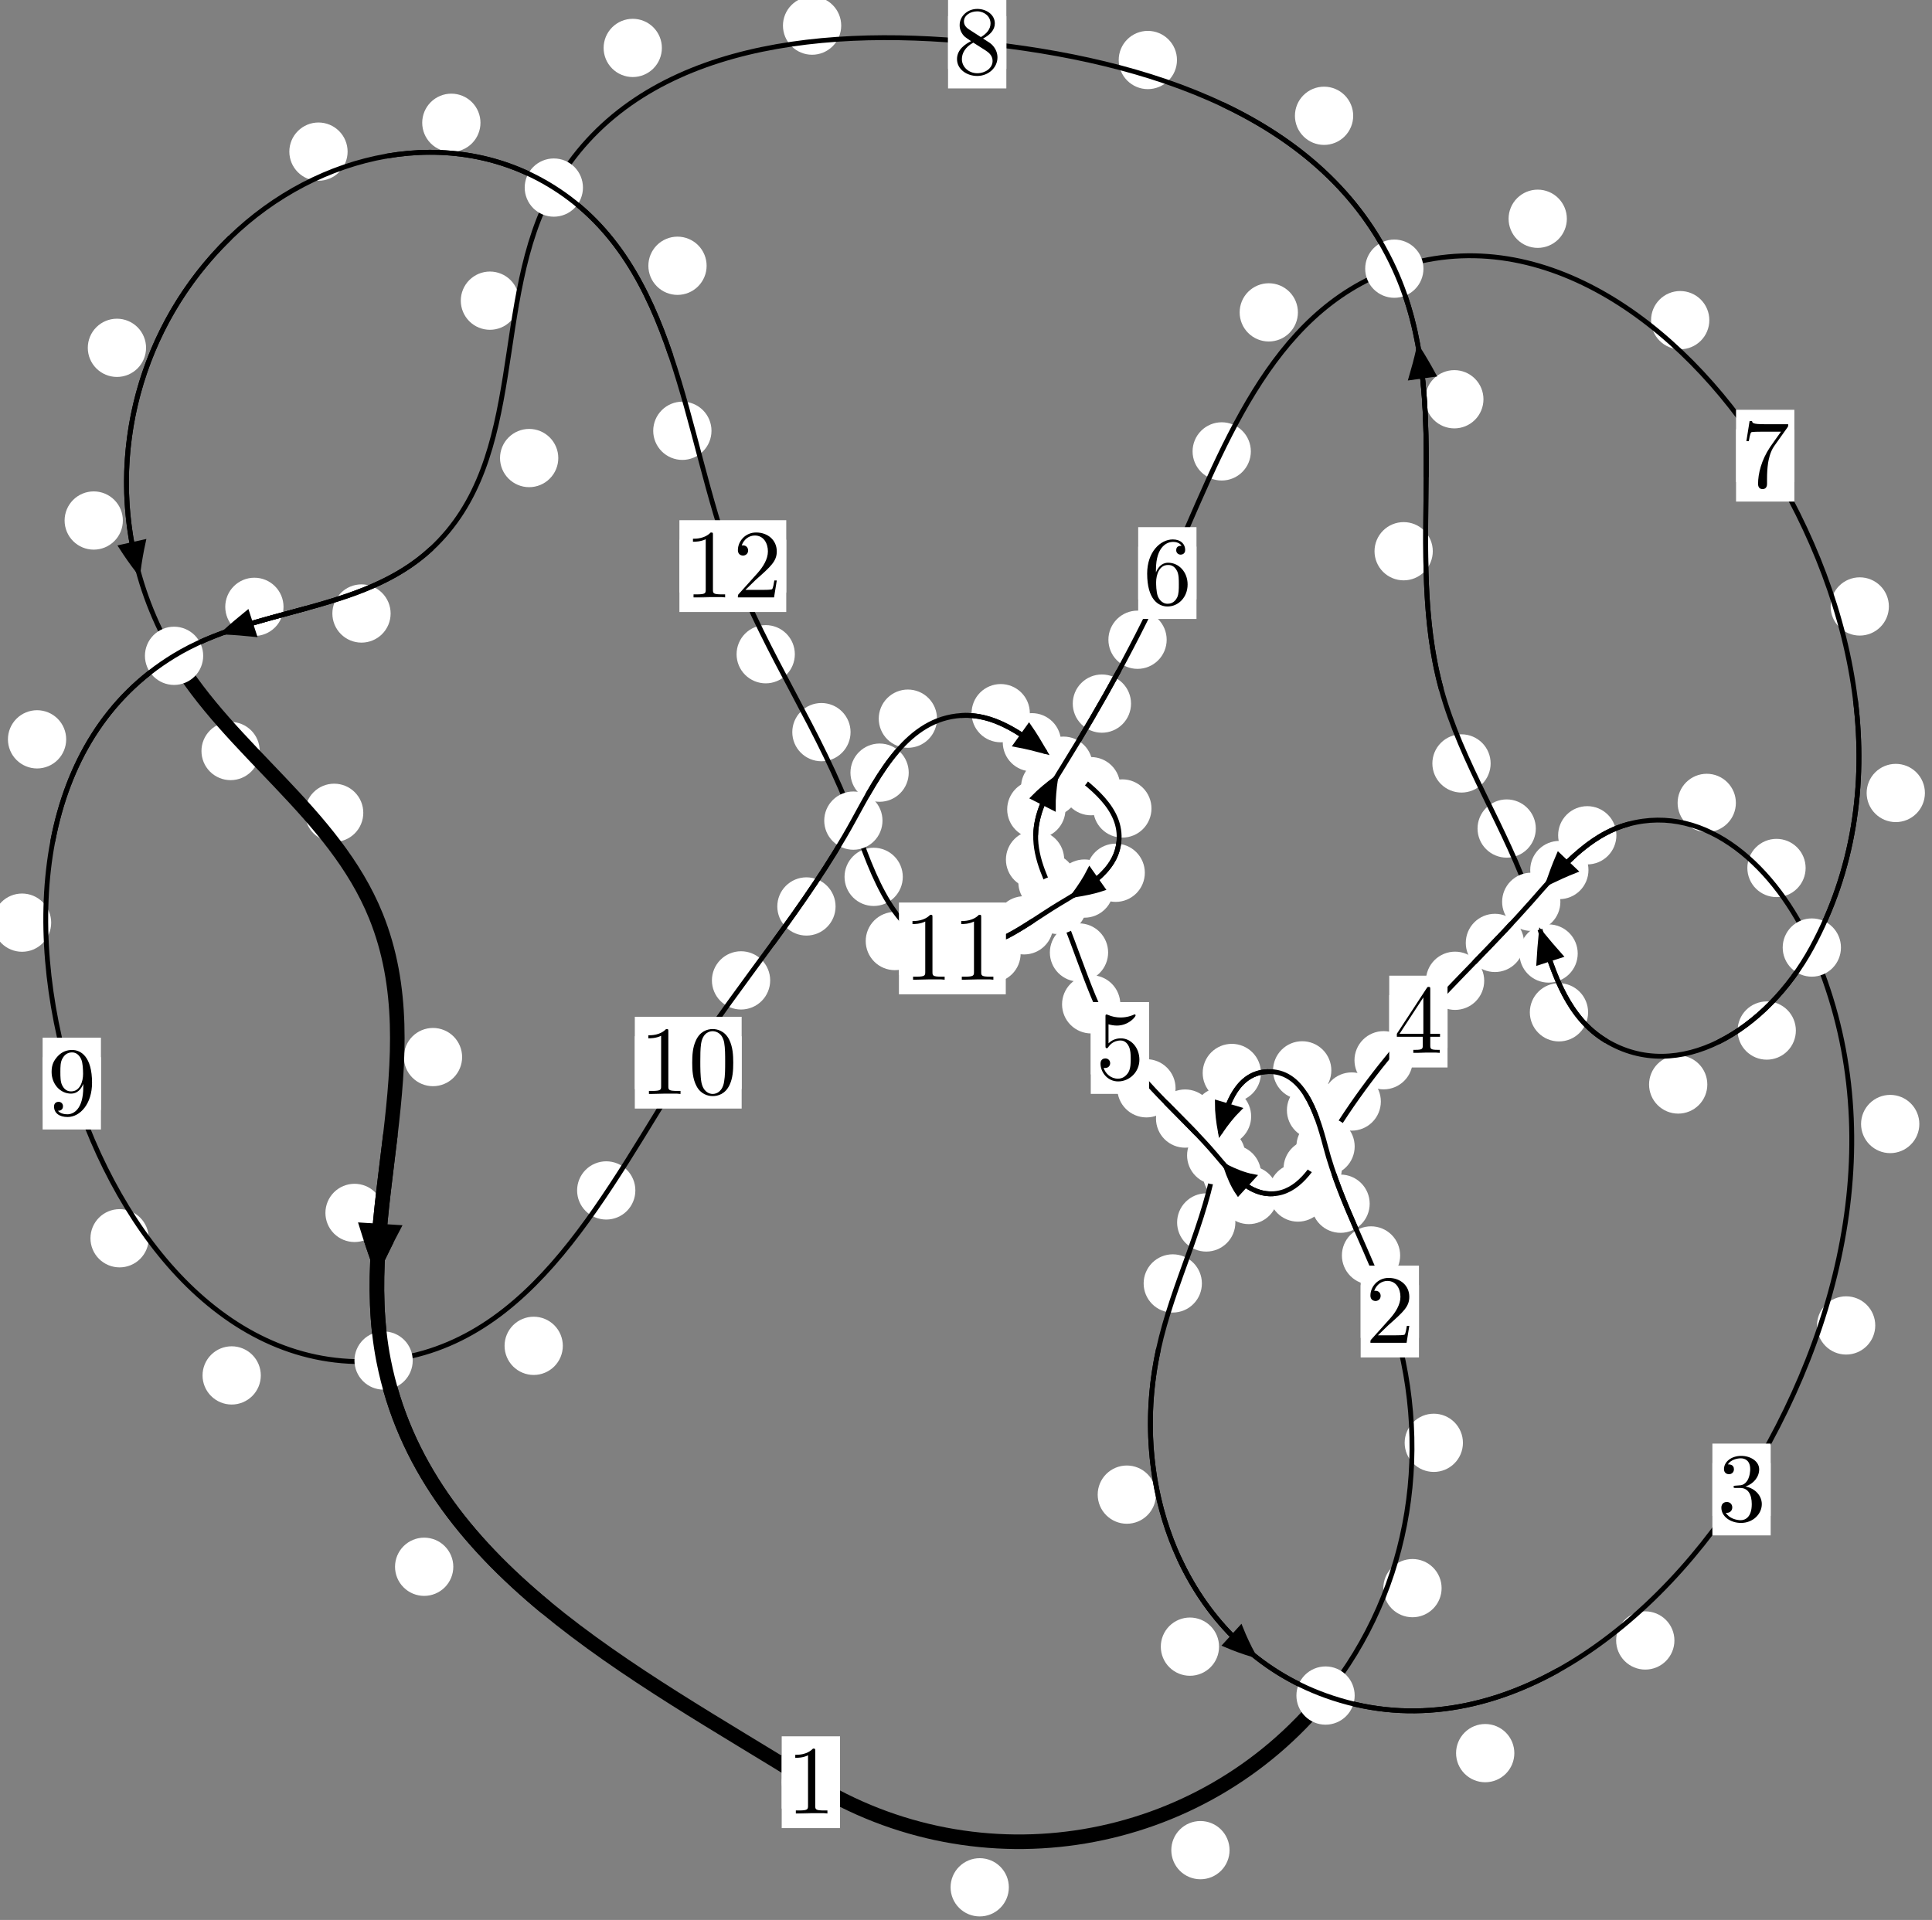 <?xml version="1.0"?>
<!-- Created by MetaPost 1.999 on 2021.07.06:0014 -->
<svg version="1.1" xmlns="http://www.w3.org/2000/svg" xmlns:xlink="http://www.w3.org/1999/xlink" width="198.222" height="197.026" viewBox="0 0 198.222 197.026">
<rect x="0" y="0" width="198.222" height="197.026" fill="#808080" stroke="none"/>
<!-- Original BoundingBox: -136.726791 -22.666199 61.494736 174.359695 -->
  <defs>
    <g transform="scale(0.01,0.01)" id="GLYPHcmr10_48">
      <path style="fill-rule: evenodd;" d="M460 -320C460 -400,455 -480,420 -554C374 -650,292 -666,250 -666C190 -666,117 -640,76 -547C44 -478,39 -400,39 -320C39 -245,43 -155,84 -79C127 2,200 22,249 22C303 22,379 1,423 -94C455 -163,460 -241,460 -320M249 -0C210 -0,151 -25,133 -121C122 -181,122 -273,122 -332C122 -396,122 -462,130 -516C149 -635,224 -644,249 -644C282 -644,348 -626,367 -527C377 -471,377 -395,377 -332C377 -257,377 -189,366 -125C351 -30,294 -0,249 -0"></path>
    </g>
    <g transform="scale(0.01,0.01)" id="GLYPHcmr10_49">
      <path style="fill-rule: evenodd;" d="M294 -640C294 -664,294 -666,271 -666C209 -602,121 -602,89 -602L89 -571C109 -571,168 -571,220 -597L220 -79C220 -43,217 -31,127 -31L95 -31L95 -0L257 -0L130 -3L217 -3L257 -3L297 -3L384 -3L419 -0L419 -31L387 -31C297 -31,294 -42,294 -79"></path>
    </g>
    <g transform="scale(0.01,0.01)" id="GLYPHcmr10_50">
      <path style="fill-rule: evenodd;" d="M127 -77L233 -180C389 -318,449 -372,449 -472C449 -586,359 -666,237 -666C124 -666,50 -574,50 -485C50 -429,100 -429,103 -429C120 -429,155 -441,155 -482C155 -508,137 -534,102 -534C94 -534,92 -534,89 -533C112 -598,166 -635,224 -635C315 -635,358 -554,358 -472C358 -392,308 -313,253 -251L61 -37C50 -26,50 -24,50 -0L421 -0L449 -174L424 -174C419 -144,412 -100,402 -85C395 -77,329 -77,307 -77"></path>
    </g>
    <g transform="scale(0.01,0.01)" id="GLYPHcmr10_51">
      <path style="fill-rule: evenodd;" d="M290 -352C372 -379,430 -449,430 -528C430 -610,342 -666,246 -666C145 -666,69 -606,69 -530C69 -497,91 -478,120 -478C151 -478,171 -500,171 -529C171 -579,124 -579,109 -579C140 -628,206 -641,242 -641C283 -641,338 -619,338 -529C338 -517,336 -459,310 -415C280 -367,246 -364,221 -363C213 -362,189 -360,182 -360C174 -359,167 -358,167 -348C167 -337,174 -337,191 -337L235 -337C317 -337,354 -269,354 -171C354 -35,285 -6,241 -6C198 -6,123 -23,88 -82C123 -77,154 -99,154 -137C154 -173,127 -193,98 -193C74 -193,42 -179,42 -135C42 -44,135 22,244 22C366 22,457 -69,457 -171C457 -253,394 -331,290 -352"></path>
    </g>
    <g transform="scale(0.01,0.01)" id="GLYPHcmr10_52">
      <path style="fill-rule: evenodd;" d="M294 -165L294 -78C294 -42,292 -31,218 -31L197 -31L197 -0L332 -0L238 -3L290 -3L332 -3L374 -3L427 -3L468 -0L468 -31L447 -31C373 -31,371 -42,371 -78L371 -165L471 -165L471 -196L371 -196L371 -651C371 -671,371 -677,355 -677C346 -677,343 -677,335 -665L28 -196L28 -165M300 -196L56 -196L300 -569"></path>
    </g>
    <g transform="scale(0.01,0.01)" id="GLYPHcmr10_53">
      <path style="fill-rule: evenodd;" d="M449 -201C449 -320,367 -420,259 -420C211 -420,168 -404,132 -369L132 -564C152 -558,185 -551,217 -551C340 -551,410 -642,410 -655C410 -661,407 -666,400 -666C399 -666,397 -666,392 -663C372 -654,323 -634,256 -634C216 -634,170 -641,123 -662C115 -665,113 -665,111 -665C101 -665,101 -657,101 -641L101 -345C101 -327,101 -319,115 -319C122 -319,124 -322,128 -328C139 -344,176 -398,257 -398C309 -398,334 -352,342 -334C358 -297,360 -258,360 -208C360 -173,360 -113,336 -71C312 -32,275 -6,229 -6C156 -6,99 -59,82 -118C85 -117,88 -116,99 -116C132 -116,149 -141,149 -165C149 -189,132 -214,99 -214C85 -214,50 -207,50 -161C50 -75,119 22,231 22C347 22,449 -74,449 -201"></path>
    </g>
    <g transform="scale(0.01,0.01)" id="GLYPHcmr10_54">
      <path style="fill-rule: evenodd;" d="M132 -328L132 -352C132 -605,256 -641,307 -641C331 -641,373 -635,395 -601C380 -601,340 -601,340 -556C340 -525,364 -510,386 -510C402 -510,432 -519,432 -558C432 -618,388 -666,305 -666C177 -666,42 -537,42 -316C42 -49,158 22,251 22C362 22,457 -72,457 -204C457 -331,368 -427,257 -427C189 -427,152 -376,132 -328M251 -6C188 -6,158 -66,152 -81C134 -128,134 -208,134 -226C134 -304,166 -404,256 -404C272 -404,318 -404,349 -342C367 -305,367 -254,367 -205C367 -157,367 -107,350 -71C320 -11,274 -6,251 -6"></path>
    </g>
    <g transform="scale(0.01,0.01)" id="GLYPHcmr10_55">
      <path style="fill-rule: evenodd;" d="M476 -609C485 -621,485 -623,485 -644L242 -644C120 -644,118 -657,114 -676L89 -676L56 -470L81 -470C84 -486,93 -549,106 -561C113 -567,191 -567,204 -567L411 -567C400 -551,321 -442,299 -409C209 -274,176 -135,176 -33C176 -23,176 22,222 22C268 22,268 -23,268 -33L268 -84C268 -139,271 -194,279 -248C283 -271,297 -357,341 -419"></path>
    </g>
    <g transform="scale(0.01,0.01)" id="GLYPHcmr10_56">
      <path style="fill-rule: evenodd;" d="M163 -457C117 -487,113 -521,113 -538C113 -599,178 -641,249 -641C322 -641,386 -589,386 -517C386 -460,347 -412,287 -377M309 -362C381 -399,430 -451,430 -517C430 -609,341 -666,250 -666C150 -666,69 -592,69 -499C69 -481,71 -436,113 -389C124 -377,161 -352,186 -335C128 -306,42 -250,42 -151C42 -45,144 22,249 22C362 22,457 -61,457 -168C457 -204,446 -249,408 -291C389 -312,373 -322,309 -362M209 -320L332 -242C360 -223,407 -193,407 -132C407 -58,332 -6,250 -6C164 -6,92 -68,92 -151C92 -209,124 -273,209 -320"></path>
    </g>
    <g transform="scale(0.01,0.01)" id="GLYPHcmr10_57">
      <path style="fill-rule: evenodd;" d="M367 -318L367 -286C367 -52,263 -6,205 -6C188 -6,134 -8,107 -42C151 -42,159 -71,159 -88C159 -119,135 -134,113 -134C97 -134,67 -125,67 -86C67 -19,121 22,206 22C335 22,457 -114,457 -329C457 -598,342 -666,253 -666C198 -666,149 -648,106 -603C65 -558,42 -516,42 -441C42 -316,130 -218,242 -218C303 -218,344 -260,367 -318M243 -241C227 -241,181 -241,150 -304C132 -341,132 -391,132 -440C132 -494,132 -541,153 -578C180 -628,218 -641,253 -641C299 -641,332 -607,349 -562C361 -530,365 -467,365 -421C365 -338,331 -241,243 -241"></path>
    </g>
  </defs>
  <path d="M103.507 193.677C103.507 192.885,103.192 192.125,102.631 191.564C102.071 191.004,101.311 190.689,100.518 190.689C99.725 190.689,98.965 191.004,98.405 191.564C97.844 192.125,97.529 192.885,97.529 193.677C97.529 194.47,97.844 195.23,98.405 195.791C98.965 196.351,99.725 196.666,100.518 196.666C101.311 196.666,102.071 196.351,102.631 195.791C103.192 195.23,103.507 194.47,103.507 193.677Z" style="fill: rgb(100%,100%,100%);stroke: none;"></path>
  <path d="M86.183 182.892C86.183 182.099,85.868 181.339,85.307 180.778C84.747 180.218,83.987 179.903,83.194 179.903C82.401 179.903,81.641 180.218,81.081 180.778C80.52 181.339,80.205 182.099,80.205 182.892C80.205 183.684,80.52 184.445,81.081 185.005C81.641 185.565,82.401 185.88,83.194 185.88C83.987 185.88,84.747 185.565,85.307 185.005C85.868 184.445,86.183 183.684,86.183 182.892Z" style="fill: rgb(100%,100%,100%);stroke: none;"></path>
  <path d="M147.908 162.976C147.908 162.184,147.593 161.424,147.033 160.863C146.473 160.303,145.712 159.988,144.92 159.988C144.127 159.988,143.367 160.303,142.806 160.863C142.246 161.424,141.931 162.184,141.931 162.976C141.931 163.769,142.246 164.529,142.806 165.09C143.367 165.65,144.127 165.965,144.92 165.965C145.712 165.965,146.473 165.65,147.033 165.09C147.593 164.529,147.908 163.769,147.908 162.976Z" style="fill: rgb(100%,100%,100%);stroke: none;"></path>
  <path d="M126.152 189.864C126.152 189.072,125.837 188.311,125.277 187.751C124.716 187.19,123.956 186.876,123.164 186.876C122.371 186.876,121.611 187.19,121.05 187.751C120.49 188.311,120.175 189.072,120.175 189.864C120.175 190.657,120.49 191.417,121.05 191.978C121.611 192.538,122.371 192.853,123.164 192.853C123.956 192.853,124.716 192.538,125.277 191.978C125.837 191.417,126.152 190.657,126.152 189.864Z" style="fill: rgb(100%,100%,100%);stroke: none;"></path>
  <path d="M143.655 128.836C143.655 128.043,143.34 127.283,142.78 126.723C142.219 126.162,141.459 125.847,140.667 125.847C139.874 125.847,139.114 126.162,138.553 126.723C137.993 127.283,137.678 128.043,137.678 128.836C137.678 129.629,137.993 130.389,138.553 130.949C139.114 131.51,139.874 131.825,140.667 131.825C141.459 131.825,142.219 131.51,142.78 130.949C143.34 130.389,143.655 129.629,143.655 128.836Z" style="fill: rgb(100%,100%,100%);stroke: none;"></path>
  <path d="M150.096 148.063C150.096 147.271,149.781 146.511,149.22 145.95C148.66 145.39,147.9 145.075,147.107 145.075C146.314 145.075,145.554 145.39,144.994 145.95C144.433 146.511,144.118 147.271,144.118 148.063C144.118 148.856,144.433 149.616,144.994 150.177C145.554 150.737,146.314 151.052,147.107 151.052C147.9 151.052,148.66 150.737,149.22 150.177C149.781 149.616,150.096 148.856,150.096 148.063Z" style="fill: rgb(100%,100%,100%);stroke: none;"></path>
  <path d="M138.014 113.933C138.014 113.141,137.699 112.38,137.138 111.82C136.578 111.259,135.818 110.945,135.025 110.945C134.232 110.945,133.472 111.259,132.912 111.82C132.351 112.38,132.036 113.141,132.036 113.933C132.036 114.726,132.351 115.486,132.912 116.047C133.472 116.607,134.232 116.922,135.025 116.922C135.818 116.922,136.578 116.607,137.138 116.047C137.699 115.486,138.014 114.726,138.014 113.933Z" style="fill: rgb(100%,100%,100%);stroke: none;"></path>
  <path d="M140.529 123.526C140.529 122.733,140.214 121.973,139.653 121.413C139.093 120.852,138.333 120.537,137.54 120.537C136.747 120.537,135.987 120.852,135.427 121.413C134.866 121.973,134.551 122.733,134.551 123.526C134.551 124.319,134.866 125.079,135.427 125.639C135.987 126.2,136.747 126.515,137.54 126.515C138.333 126.515,139.093 126.2,139.653 125.639C140.214 125.079,140.529 124.319,140.529 123.526Z" style="fill: rgb(100%,100%,100%);stroke: none;"></path>
  <path d="M129.373 110.11C129.373 109.317,129.058 108.557,128.497 107.997C127.937 107.436,127.177 107.121,126.384 107.121C125.591 107.121,124.831 107.436,124.271 107.997C123.71 108.557,123.395 109.317,123.395 110.11C123.395 110.903,123.71 111.663,124.271 112.223C124.831 112.784,125.591 113.099,126.384 113.099C127.177 113.099,127.937 112.784,128.497 112.223C129.058 111.663,129.373 110.903,129.373 110.11Z" style="fill: rgb(100%,100%,100%);stroke: none;"></path>
  <path d="M136.594 109.84C136.594 109.048,136.279 108.288,135.718 107.727C135.158 107.167,134.398 106.852,133.605 106.852C132.812 106.852,132.052 107.167,131.492 107.727C130.931 108.288,130.616 109.048,130.616 109.84C130.616 110.633,130.931 111.393,131.492 111.954C132.052 112.514,132.812 112.829,133.605 112.829C134.398 112.829,135.158 112.514,135.718 111.954C136.279 111.393,136.594 110.633,136.594 109.84Z" style="fill: rgb(100%,100%,100%);stroke: none;"></path>
  <path d="M126.748 125.45C126.748 124.657,126.434 123.897,125.873 123.337C125.313 122.776,124.552 122.461,123.76 122.461C122.967 122.461,122.207 122.776,121.646 123.337C121.086 123.897,120.771 124.657,120.771 125.45C120.771 126.243,121.086 127.003,121.646 127.563C122.207 128.124,122.967 128.439,123.76 128.439C124.552 128.439,125.313 128.124,125.873 127.563C126.434 127.003,126.748 126.243,126.748 125.45Z" style="fill: rgb(100%,100%,100%);stroke: none;"></path>
  <path d="M128.367 114.565C128.367 113.772,128.052 113.012,127.491 112.452C126.931 111.891,126.17 111.576,125.378 111.576C124.585 111.576,123.825 111.891,123.264 112.452C122.704 113.012,122.389 113.772,122.389 114.565C122.389 115.358,122.704 116.118,123.264 116.678C123.825 117.239,124.585 117.554,125.378 117.554C126.17 117.554,126.931 117.239,127.491 116.678C128.052 116.118,128.367 115.358,128.367 114.565Z" style="fill: rgb(100%,100%,100%);stroke: none;"></path>
  <path d="M118.601 153.38C118.601 152.588,118.286 151.828,117.725 151.267C117.165 150.707,116.405 150.392,115.612 150.392C114.819 150.392,114.059 150.707,113.499 151.267C112.938 151.828,112.623 152.588,112.623 153.38C112.623 154.173,112.938 154.933,113.499 155.494C114.059 156.054,114.819 156.369,115.612 156.369C116.405 156.369,117.165 156.054,117.725 155.494C118.286 154.933,118.601 154.173,118.601 153.38Z" style="fill: rgb(100%,100%,100%);stroke: none;"></path>
  <path d="M123.314 131.708C123.314 130.915,122.999 130.155,122.439 129.594C121.878 129.034,121.118 128.719,120.325 128.719C119.533 128.719,118.773 129.034,118.212 129.594C117.652 130.155,117.337 130.915,117.337 131.708C117.337 132.5,117.652 133.261,118.212 133.821C118.773 134.382,119.533 134.696,120.325 134.696C121.118 134.696,121.878 134.382,122.439 133.821C122.999 133.261,123.314 132.5,123.314 131.708Z" style="fill: rgb(100%,100%,100%);stroke: none;"></path>
  <path d="M155.37 179.908C155.37 179.116,155.055 178.356,154.495 177.795C153.934 177.235,153.174 176.92,152.381 176.92C151.589 176.92,150.828 177.235,150.268 177.795C149.707 178.356,149.392 179.116,149.392 179.908C149.392 180.701,149.707 181.461,150.268 182.022C150.828 182.582,151.589 182.897,152.381 182.897C153.174 182.897,153.934 182.582,154.495 182.022C155.055 181.461,155.37 180.701,155.37 179.908Z" style="fill: rgb(100%,100%,100%);stroke: none;"></path>
  <path d="M125.075 168.982C125.075 168.189,124.76 167.429,124.2 166.868C123.639 166.308,122.879 165.993,122.087 165.993C121.294 165.993,120.534 166.308,119.973 166.868C119.413 167.429,119.098 168.189,119.098 168.982C119.098 169.774,119.413 170.534,119.973 171.095C120.534 171.655,121.294 171.97,122.087 171.97C122.879 171.97,123.639 171.655,124.2 171.095C124.76 170.534,125.075 169.774,125.075 168.982Z" style="fill: rgb(100%,100%,100%);stroke: none;"></path>
  <path d="M192.4 136.019C192.4 135.226,192.085 134.466,191.525 133.905C190.964 133.345,190.204 133.03,189.411 133.03C188.619 133.03,187.859 133.345,187.298 133.905C186.738 134.466,186.423 135.226,186.423 136.019C186.423 136.811,186.738 137.571,187.298 138.132C187.859 138.692,188.619 139.007,189.411 139.007C190.204 139.007,190.964 138.692,191.525 138.132C192.085 137.571,192.4 136.811,192.4 136.019Z" style="fill: rgb(100%,100%,100%);stroke: none;"></path>
  <path d="M171.794 168.347C171.794 167.554,171.479 166.794,170.918 166.233C170.358 165.673,169.598 165.358,168.805 165.358C168.012 165.358,167.252 165.673,166.692 166.233C166.131 166.794,165.816 167.554,165.816 168.347C165.816 169.139,166.131 169.899,166.692 170.46C167.252 171.02,168.012 171.335,168.805 171.335C169.598 171.335,170.358 171.02,170.918 170.46C171.479 169.899,171.794 169.139,171.794 168.347Z" style="fill: rgb(100%,100%,100%);stroke: none;"></path>
  <path d="M185.256 89.072C185.256 88.28,184.941 87.52,184.38 86.959C183.82 86.399,183.059 86.084,182.267 86.084C181.474 86.084,180.714 86.399,180.153 86.959C179.593 87.52,179.278 88.28,179.278 89.072C179.278 89.865,179.593 90.625,180.153 91.186C180.714 91.746,181.474 92.061,182.267 92.061C183.059 92.061,183.82 91.746,184.38 91.186C184.941 90.625,185.256 89.865,185.256 89.072Z" style="fill: rgb(100%,100%,100%);stroke: none;"></path>
  <path d="M196.922 115.347C196.922 114.554,196.607 113.794,196.046 113.234C195.486 112.673,194.726 112.358,193.933 112.358C193.14 112.358,192.38 112.673,191.82 113.234C191.259 113.794,190.944 114.554,190.944 115.347C190.944 116.14,191.259 116.9,191.82 117.46C192.38 118.021,193.14 118.336,193.933 118.336C194.726 118.336,195.486 118.021,196.046 117.46C196.607 116.9,196.922 116.14,196.922 115.347Z" style="fill: rgb(100%,100%,100%);stroke: none;"></path>
  <path d="M165.841 85.718C165.841 84.925,165.527 84.165,164.966 83.605C164.406 83.044,163.645 82.729,162.853 82.729C162.06 82.729,161.3 83.044,160.739 83.605C160.179 84.165,159.864 84.925,159.864 85.718C159.864 86.511,160.179 87.271,160.739 87.831C161.3 88.392,162.06 88.707,162.853 88.707C163.645 88.707,164.406 88.392,164.966 87.831C165.527 87.271,165.841 86.511,165.841 85.718Z" style="fill: rgb(100%,100%,100%);stroke: none;"></path>
  <path d="M178.1 82.395C178.1 81.602,177.785 80.842,177.224 80.282C176.664 79.721,175.904 79.406,175.111 79.406C174.318 79.406,173.558 79.721,172.998 80.282C172.437 80.842,172.122 81.602,172.122 82.395C172.122 83.188,172.437 83.948,172.998 84.508C173.558 85.069,174.318 85.384,175.111 85.384C175.904 85.384,176.664 85.069,177.224 84.508C177.785 83.948,178.1 83.188,178.1 82.395Z" style="fill: rgb(100%,100%,100%);stroke: none;"></path>
  <path d="M156.365 96.763C156.365 95.97,156.05 95.21,155.49 94.65C154.93 94.089,154.169 93.774,153.377 93.774C152.584 93.774,151.824 94.089,151.263 94.65C150.703 95.21,150.388 95.97,150.388 96.763C150.388 97.556,150.703 98.316,151.263 98.876C151.824 99.437,152.584 99.752,153.377 99.752C154.169 99.752,154.93 99.437,155.49 98.876C156.05 98.316,156.365 97.556,156.365 96.763Z" style="fill: rgb(100%,100%,100%);stroke: none;"></path>
  <path d="M162.976 89.284C162.976 88.491,162.661 87.731,162.101 87.17C161.54 86.61,160.78 86.295,159.987 86.295C159.195 86.295,158.435 86.61,157.874 87.17C157.314 87.731,156.999 88.491,156.999 89.284C156.999 90.076,157.314 90.837,157.874 91.397C158.435 91.957,159.195 92.272,159.987 92.272C160.78 92.272,161.54 91.957,162.101 91.397C162.661 90.837,162.976 90.076,162.976 89.284Z" style="fill: rgb(100%,100%,100%);stroke: none;"></path>
  <path d="M144.947 108.804C144.947 108.011,144.632 107.251,144.071 106.691C143.511 106.13,142.751 105.815,141.958 105.815C141.165 105.815,140.405 106.13,139.844 106.691C139.284 107.251,138.969 108.011,138.969 108.804C138.969 109.597,139.284 110.357,139.844 110.917C140.405 111.478,141.165 111.793,141.958 111.793C142.751 111.793,143.511 111.478,144.071 110.917C144.632 110.357,144.947 109.597,144.947 108.804Z" style="fill: rgb(100%,100%,100%);stroke: none;"></path>
  <path d="M152.278 100.649C152.278 99.856,151.963 99.096,151.402 98.535C150.842 97.975,150.082 97.66,149.289 97.66C148.496 97.66,147.736 97.975,147.176 98.535C146.615 99.096,146.3 99.856,146.3 100.649C146.3 101.441,146.615 102.202,147.176 102.762C147.736 103.323,148.496 103.637,149.289 103.637C150.082 103.637,150.842 103.323,151.402 102.762C151.963 102.202,152.278 101.441,152.278 100.649Z" style="fill: rgb(100%,100%,100%);stroke: none;"></path>
  <path d="M137.67 119.917C137.67 119.124,137.355 118.364,136.794 117.804C136.234 117.243,135.474 116.928,134.681 116.928C133.888 116.928,133.128 117.243,132.568 117.804C132.007 118.364,131.692 119.124,131.692 119.917C131.692 120.71,132.007 121.47,132.568 122.03C133.128 122.591,133.888 122.906,134.681 122.906C135.474 122.906,136.234 122.591,136.794 122.03C137.355 121.47,137.67 120.71,137.67 119.917Z" style="fill: rgb(100%,100%,100%);stroke: none;"></path>
  <path d="M141.674 113.039C141.674 112.246,141.359 111.486,140.799 110.926C140.238 110.365,139.478 110.05,138.686 110.05C137.893 110.05,137.133 110.365,136.572 110.926C136.012 111.486,135.697 112.246,135.697 113.039C135.697 113.832,136.012 114.592,136.572 115.152C137.133 115.713,137.893 116.028,138.686 116.028C139.478 116.028,140.238 115.713,140.799 115.152C141.359 114.592,141.674 113.832,141.674 113.039Z" style="fill: rgb(100%,100%,100%);stroke: none;"></path>
  <path d="M131.113 122.632C131.113 121.84,130.798 121.079,130.238 120.519C129.677 119.958,128.917 119.643,128.124 119.643C127.332 119.643,126.572 119.958,126.011 120.519C125.451 121.079,125.136 121.84,125.136 122.632C125.136 123.425,125.451 124.185,126.011 124.746C126.572 125.306,127.332 125.621,128.124 125.621C128.917 125.621,129.677 125.306,130.238 124.746C130.798 124.185,131.113 123.425,131.113 122.632Z" style="fill: rgb(100%,100%,100%);stroke: none;"></path>
  <path d="M136.157 122.379C136.157 121.586,135.842 120.826,135.282 120.266C134.721 119.705,133.961 119.39,133.168 119.39C132.376 119.39,131.615 119.705,131.055 120.266C130.495 120.826,130.18 121.586,130.18 122.379C130.18 123.172,130.495 123.932,131.055 124.492C131.615 125.053,132.376 125.368,133.168 125.368C133.961 125.368,134.721 125.053,135.282 124.492C135.842 123.932,136.157 123.172,136.157 122.379Z" style="fill: rgb(100%,100%,100%);stroke: none;"></path>
  <path d="M124.58 114.79C124.58 113.997,124.265 113.237,123.705 112.676C123.145 112.116,122.384 111.801,121.592 111.801C120.799 111.801,120.039 112.116,119.478 112.676C118.918 113.237,118.603 113.997,118.603 114.79C118.603 115.582,118.918 116.342,119.478 116.903C120.039 117.463,120.799 117.778,121.592 117.778C122.384 117.778,123.145 117.463,123.705 116.903C124.265 116.342,124.58 115.582,124.58 114.79Z" style="fill: rgb(100%,100%,100%);stroke: none;"></path>
  <path d="M129.387 120.479C129.387 119.687,129.072 118.926,128.512 118.366C127.951 117.805,127.191 117.491,126.399 117.491C125.606 117.491,124.846 117.805,124.285 118.366C123.725 118.926,123.41 119.687,123.41 120.479C123.41 121.272,123.725 122.032,124.285 122.593C124.846 123.153,125.606 123.468,126.399 123.468C127.191 123.468,127.951 123.153,128.512 122.593C129.072 122.032,129.387 121.272,129.387 120.479Z" style="fill: rgb(100%,100%,100%);stroke: none;"></path>
  <path d="M114.944 103.065C114.944 102.273,114.629 101.512,114.069 100.952C113.508 100.391,112.748 100.076,111.956 100.076C111.163 100.076,110.403 100.391,109.842 100.952C109.282 101.512,108.967 102.273,108.967 103.065C108.967 103.858,109.282 104.618,109.842 105.179C110.403 105.739,111.163 106.054,111.956 106.054C112.748 106.054,113.508 105.739,114.069 105.179C114.629 104.618,114.944 103.858,114.944 103.065Z" style="fill: rgb(100%,100%,100%);stroke: none;"></path>
  <path d="M120.613 111.682C120.613 110.889,120.298 110.129,119.737 109.569C119.177 109.008,118.417 108.693,117.624 108.693C116.831 108.693,116.071 109.008,115.511 109.569C114.95 110.129,114.635 110.889,114.635 111.682C114.635 112.475,114.95 113.235,115.511 113.795C116.071 114.356,116.831 114.671,117.624 114.671C118.417 114.671,119.177 114.356,119.737 113.795C120.298 113.235,120.613 112.475,120.613 111.682Z" style="fill: rgb(100%,100%,100%);stroke: none;"></path>
  <path d="M110.459 90.534C110.459 89.741,110.144 88.981,109.583 88.42C109.023 87.86,108.263 87.545,107.47 87.545C106.677 87.545,105.917 87.86,105.357 88.42C104.796 88.981,104.481 89.741,104.481 90.534C104.481 91.326,104.796 92.086,105.357 92.647C105.917 93.207,106.677 93.522,107.47 93.522C108.263 93.522,109.023 93.207,109.583 92.647C110.144 92.086,110.459 91.326,110.459 90.534Z" style="fill: rgb(100%,100%,100%);stroke: none;"></path>
  <path d="M113.693 97.745C113.693 96.952,113.378 96.192,112.817 95.632C112.257 95.071,111.497 94.756,110.704 94.756C109.911 94.756,109.151 95.071,108.591 95.632C108.03 96.192,107.715 96.952,107.715 97.745C107.715 98.538,108.03 99.298,108.591 99.859C109.151 100.419,109.911 100.734,110.704 100.734C111.497 100.734,112.257 100.419,112.817 99.859C113.378 99.298,113.693 98.538,113.693 97.745Z" style="fill: rgb(100%,100%,100%);stroke: none;"></path>
  <path d="M109.315 83.059C109.315 82.266,109 81.506,108.439 80.946C107.879 80.385,107.119 80.07,106.326 80.07C105.533 80.07,104.773 80.385,104.213 80.946C103.652 81.506,103.337 82.266,103.337 83.059C103.337 83.852,103.652 84.612,104.213 85.172C104.773 85.733,105.533 86.048,106.326 86.048C107.119 86.048,107.879 85.733,108.439 85.172C109 84.612,109.315 83.852,109.315 83.059Z" style="fill: rgb(100%,100%,100%);stroke: none;"></path>
  <path d="M109.184 88.214C109.184 87.421,108.87 86.661,108.309 86.101C107.749 85.54,106.988 85.225,106.196 85.225C105.403 85.225,104.643 85.54,104.082 86.101C103.522 86.661,103.207 87.421,103.207 88.214C103.207 89.007,103.522 89.767,104.082 90.327C104.643 90.888,105.403 91.203,106.196 91.203C106.988 91.203,107.749 90.888,108.309 90.327C108.87 89.767,109.184 89.007,109.184 88.214Z" style="fill: rgb(100%,100%,100%);stroke: none;"></path>
  <path d="M116.043 72.204C116.043 71.411,115.728 70.651,115.167 70.091C114.607 69.53,113.847 69.215,113.054 69.215C112.261 69.215,111.501 69.53,110.941 70.091C110.38 70.651,110.065 71.411,110.065 72.204C110.065 72.997,110.38 73.757,110.941 74.317C111.501 74.878,112.261 75.193,113.054 75.193C113.847 75.193,114.607 74.878,115.167 74.317C115.728 73.757,116.043 72.997,116.043 72.204Z" style="fill: rgb(100%,100%,100%);stroke: none;"></path>
  <path d="M110.737 80.781C110.737 79.988,110.422 79.228,109.861 78.667C109.301 78.107,108.541 77.792,107.748 77.792C106.955 77.792,106.195 78.107,105.635 78.667C105.074 79.228,104.759 79.988,104.759 80.781C104.759 81.573,105.074 82.334,105.635 82.894C106.195 83.455,106.955 83.77,107.748 83.77C108.541 83.77,109.301 83.455,109.861 82.894C110.422 82.334,110.737 81.573,110.737 80.781Z" style="fill: rgb(100%,100%,100%);stroke: none;"></path>
  <path d="M128.336 46.323C128.336 45.53,128.021 44.77,127.46 44.209C126.9 43.649,126.14 43.334,125.347 43.334C124.554 43.334,123.794 43.649,123.234 44.209C122.673 44.77,122.358 45.53,122.358 46.323C122.358 47.115,122.673 47.876,123.234 48.436C123.794 48.997,124.554 49.311,125.347 49.311C126.14 49.311,126.9 48.997,127.46 48.436C128.021 47.876,128.336 47.115,128.336 46.323Z" style="fill: rgb(100%,100%,100%);stroke: none;"></path>
  <path d="M119.7 65.651C119.7 64.858,119.385 64.098,118.824 63.538C118.264 62.977,117.504 62.662,116.711 62.662C115.918 62.662,115.158 62.977,114.598 63.538C114.037 64.098,113.722 64.858,113.722 65.651C113.722 66.444,114.037 67.204,114.598 67.764C115.158 68.325,115.918 68.64,116.711 68.64C117.504 68.64,118.264 68.325,118.824 67.764C119.385 67.204,119.7 66.444,119.7 65.651Z" style="fill: rgb(100%,100%,100%);stroke: none;"></path>
  <path d="M160.758 22.45C160.758 21.657,160.443 20.897,159.882 20.336C159.322 19.776,158.562 19.461,157.769 19.461C156.976 19.461,156.216 19.776,155.656 20.336C155.095 20.897,154.78 21.657,154.78 22.45C154.78 23.242,155.095 24.002,155.656 24.563C156.216 25.123,156.976 25.438,157.769 25.438C158.562 25.438,159.322 25.123,159.882 24.563C160.443 24.002,160.758 23.242,160.758 22.45Z" style="fill: rgb(100%,100%,100%);stroke: none;"></path>
  <path d="M133.165 32.057C133.165 31.264,132.85 30.504,132.29 29.943C131.729 29.383,130.969 29.068,130.176 29.068C129.384 29.068,128.624 29.383,128.063 29.943C127.503 30.504,127.188 31.264,127.188 32.057C127.188 32.849,127.503 33.609,128.063 34.17C128.624 34.73,129.384 35.045,130.176 35.045C130.969 35.045,131.729 34.73,132.29 34.17C132.85 33.609,133.165 32.849,133.165 32.057Z" style="fill: rgb(100%,100%,100%);stroke: none;"></path>
  <path d="M193.798 62.235C193.798 61.442,193.483 60.682,192.923 60.121C192.362 59.561,191.602 59.246,190.809 59.246C190.017 59.246,189.257 59.561,188.696 60.121C188.136 60.682,187.821 61.442,187.821 62.235C187.821 63.027,188.136 63.788,188.696 64.348C189.257 64.909,190.017 65.224,190.809 65.224C191.602 65.224,192.362 64.909,192.923 64.348C193.483 63.788,193.798 63.027,193.798 62.235Z" style="fill: rgb(100%,100%,100%);stroke: none;"></path>
  <path d="M175.376 32.855C175.376 32.062,175.061 31.302,174.5 30.742C173.94 30.181,173.18 29.866,172.387 29.866C171.594 29.866,170.834 30.181,170.274 30.742C169.713 31.302,169.398 32.062,169.398 32.855C169.398 33.648,169.713 34.408,170.274 34.968C170.834 35.529,171.594 35.844,172.387 35.844C173.18 35.844,173.94 35.529,174.5 34.968C175.061 34.408,175.376 33.648,175.376 32.855Z" style="fill: rgb(100%,100%,100%);stroke: none;"></path>
  <path d="M184.255 105.757C184.255 104.964,183.94 104.204,183.38 103.643C182.819 103.083,182.059 102.768,181.266 102.768C180.474 102.768,179.714 103.083,179.153 103.643C178.593 104.204,178.278 104.964,178.278 105.757C178.278 106.549,178.593 107.309,179.153 107.87C179.714 108.43,180.474 108.745,181.266 108.745C182.059 108.745,182.819 108.43,183.38 107.87C183.94 107.309,184.255 106.549,184.255 105.757Z" style="fill: rgb(100%,100%,100%);stroke: none;"></path>
  <path d="M197.495 81.377C197.495 80.584,197.18 79.824,196.619 79.263C196.059 78.703,195.299 78.388,194.506 78.388C193.713 78.388,192.953 78.703,192.393 79.263C191.832 79.824,191.517 80.584,191.517 81.377C191.517 82.169,191.832 82.93,192.393 83.49C192.953 84.051,193.713 84.365,194.506 84.365C195.299 84.365,196.059 84.051,196.619 83.49C197.18 82.93,197.495 82.169,197.495 81.377Z" style="fill: rgb(100%,100%,100%);stroke: none;"></path>
  <path d="M162.938 103.884C162.938 103.091,162.623 102.331,162.062 101.771C161.502 101.21,160.742 100.895,159.949 100.895C159.156 100.895,158.396 101.21,157.836 101.771C157.275 102.331,156.96 103.091,156.96 103.884C156.96 104.677,157.275 105.437,157.836 105.997C158.396 106.558,159.156 106.873,159.949 106.873C160.742 106.873,161.502 106.558,162.062 105.997C162.623 105.437,162.938 104.677,162.938 103.884Z" style="fill: rgb(100%,100%,100%);stroke: none;"></path>
  <path d="M175.17 111.292C175.17 110.499,174.855 109.739,174.295 109.179C173.734 108.618,172.974 108.303,172.181 108.303C171.389 108.303,170.629 108.618,170.068 109.179C169.508 109.739,169.193 110.499,169.193 111.292C169.193 112.085,169.508 112.845,170.068 113.405C170.629 113.966,171.389 114.281,172.181 114.281C172.974 114.281,173.734 113.966,174.295 113.405C174.855 112.845,175.17 112.085,175.17 111.292Z" style="fill: rgb(100%,100%,100%);stroke: none;"></path>
  <path d="M157.573 85.025C157.573 84.232,157.258 83.472,156.698 82.912C156.137 82.351,155.377 82.036,154.584 82.036C153.792 82.036,153.031 82.351,152.471 82.912C151.91 83.472,151.595 84.232,151.595 85.025C151.595 85.818,151.91 86.578,152.471 87.138C153.031 87.699,153.792 88.014,154.584 88.014C155.377 88.014,156.137 87.699,156.698 87.138C157.258 86.578,157.573 85.818,157.573 85.025Z" style="fill: rgb(100%,100%,100%);stroke: none;"></path>
  <path d="M161.873 97.85C161.873 97.057,161.558 96.297,160.997 95.736C160.437 95.176,159.677 94.861,158.884 94.861C158.091 94.861,157.331 95.176,156.771 95.736C156.21 96.297,155.895 97.057,155.895 97.85C155.895 98.642,156.21 99.403,156.771 99.963C157.331 100.524,158.091 100.838,158.884 100.838C159.677 100.838,160.437 100.524,160.997 99.963C161.558 99.403,161.873 98.642,161.873 97.85Z" style="fill: rgb(100%,100%,100%);stroke: none;"></path>
  <path d="M147.003 56.568C147.003 55.775,146.688 55.015,146.127 54.454C145.567 53.894,144.806 53.579,144.014 53.579C143.221 53.579,142.461 53.894,141.9 54.454C141.34 55.015,141.025 55.775,141.025 56.568C141.025 57.36,141.34 58.12,141.9 58.681C142.461 59.241,143.221 59.556,144.014 59.556C144.806 59.556,145.567 59.241,146.127 58.681C146.688 58.12,147.003 57.36,147.003 56.568Z" style="fill: rgb(100%,100%,100%);stroke: none;"></path>
  <path d="M152.938 78.345C152.938 77.552,152.623 76.792,152.062 76.231C151.502 75.671,150.742 75.356,149.949 75.356C149.156 75.356,148.396 75.671,147.836 76.231C147.275 76.792,146.96 77.552,146.96 78.345C146.96 79.137,147.275 79.898,147.836 80.458C148.396 81.019,149.156 81.334,149.949 81.334C150.742 81.334,151.502 81.019,152.062 80.458C152.623 79.898,152.938 79.137,152.938 78.345Z" style="fill: rgb(100%,100%,100%);stroke: none;"></path>
  <path d="M138.837 11.883C138.837 11.09,138.522 10.33,137.961 9.769C137.401 9.209,136.641 8.894,135.848 8.894C135.055 8.894,134.295 9.209,133.735 9.769C133.174 10.33,132.859 11.09,132.859 11.883C132.859 12.675,133.174 13.436,133.735 13.996C134.295 14.557,135.055 14.871,135.848 14.871C136.641 14.871,137.401 14.557,137.961 13.996C138.522 13.436,138.837 12.675,138.837 11.883Z" style="fill: rgb(100%,100%,100%);stroke: none;"></path>
  <path d="M152.202 40.973C152.202 40.18,151.888 39.42,151.327 38.86C150.767 38.299,150.006 37.984,149.214 37.984C148.421 37.984,147.661 38.299,147.1 38.86C146.54 39.42,146.225 40.18,146.225 40.973C146.225 41.766,146.54 42.526,147.1 43.086C147.661 43.647,148.421 43.962,149.214 43.962C150.006 43.962,150.767 43.647,151.327 43.086C151.888 42.526,152.202 41.766,152.202 40.973Z" style="fill: rgb(100%,100%,100%);stroke: none;"></path>
  <path d="M86.308 2.629C86.308 1.836,85.993 1.076,85.433 0.516C84.872 -0.045,84.112 -0.36,83.32 -0.36C82.527 -0.36,81.767 -0.045,81.206 0.516C80.646 1.076,80.331 1.836,80.331 2.629C80.331 3.422,80.646 4.182,81.206 4.742C81.767 5.303,82.527 5.618,83.32 5.618C84.112 5.618,84.872 5.303,85.433 4.742C85.993 4.182,86.308 3.422,86.308 2.629Z" style="fill: rgb(100%,100%,100%);stroke: none;"></path>
  <path d="M120.757 6.158C120.757 5.365,120.442 4.605,119.881 4.045C119.321 3.484,118.561 3.169,117.768 3.169C116.975 3.169,116.215 3.484,115.655 4.045C115.094 4.605,114.779 5.365,114.779 6.158C114.779 6.951,115.094 7.711,115.655 8.271C116.215 8.832,116.975 9.147,117.768 9.147C118.561 9.147,119.321 8.832,119.881 8.271C120.442 7.711,120.757 6.951,120.757 6.158Z" style="fill: rgb(100%,100%,100%);stroke: none;"></path>
  <path d="M53.254 30.855C53.254 30.062,52.939 29.302,52.379 28.741C51.818 28.181,51.058 27.866,50.266 27.866C49.473 27.866,48.713 28.181,48.152 28.741C47.592 29.302,47.277 30.062,47.277 30.855C47.277 31.647,47.592 32.408,48.152 32.968C48.713 33.529,49.473 33.844,50.266 33.844C51.058 33.844,51.818 33.529,52.379 32.968C52.939 32.408,53.254 31.647,53.254 30.855Z" style="fill: rgb(100%,100%,100%);stroke: none;"></path>
  <path d="M67.908 4.918C67.908 4.126,67.593 3.366,67.033 2.805C66.472 2.245,65.712 1.93,64.919 1.93C64.127 1.93,63.367 2.245,62.806 2.805C62.246 3.366,61.931 4.126,61.931 4.918C61.931 5.711,62.246 6.471,62.806 7.032C63.367 7.592,64.127 7.907,64.919 7.907C65.712 7.907,66.472 7.592,67.033 7.032C67.593 6.471,67.908 5.711,67.908 4.918Z" style="fill: rgb(100%,100%,100%);stroke: none;"></path>
  <path d="M40.078 62.958C40.078 62.165,39.763 61.405,39.203 60.845C38.642 60.284,37.882 59.969,37.089 59.969C36.297 59.969,35.537 60.284,34.976 60.845C34.416 61.405,34.101 62.165,34.101 62.958C34.101 63.751,34.416 64.511,34.976 65.071C35.537 65.632,36.297 65.947,37.089 65.947C37.882 65.947,38.642 65.632,39.203 65.071C39.763 64.511,40.078 63.751,40.078 62.958Z" style="fill: rgb(100%,100%,100%);stroke: none;"></path>
  <path d="M57.28 47.005C57.28 46.212,56.965 45.452,56.404 44.892C55.844 44.331,55.084 44.016,54.291 44.016C53.498 44.016,52.738 44.331,52.178 44.892C51.617 45.452,51.302 46.212,51.302 47.005C51.302 47.798,51.617 48.558,52.178 49.118C52.738 49.679,53.498 49.994,54.291 49.994C55.084 49.994,55.844 49.679,56.404 49.118C56.965 48.558,57.28 47.798,57.28 47.005Z" style="fill: rgb(100%,100%,100%);stroke: none;"></path>
  <path d="M6.791 75.871C6.791 75.079,6.476 74.319,5.916 73.758C5.355 73.198,4.595 72.883,3.803 72.883C3.01 72.883,2.25 73.198,1.689 73.758C1.129 74.319,0.814 75.079,0.814 75.871C0.814 76.664,1.129 77.424,1.689 77.985C2.25 78.545,3.01 78.86,3.803 78.86C4.595 78.86,5.355 78.545,5.916 77.985C6.476 77.424,6.791 76.664,6.791 75.871Z" style="fill: rgb(100%,100%,100%);stroke: none;"></path>
  <path d="M29.089 62.275C29.089 61.483,28.774 60.722,28.213 60.162C27.653 59.601,26.893 59.286,26.1 59.286C25.307 59.286,24.547 59.601,23.987 60.162C23.426 60.722,23.111 61.483,23.111 62.275C23.111 63.068,23.426 63.828,23.987 64.389C24.547 64.949,25.307 65.264,26.1 65.264C26.893 65.264,27.653 64.949,28.213 64.389C28.774 63.828,29.089 63.068,29.089 62.275Z" style="fill: rgb(100%,100%,100%);stroke: none;"></path>
  <path d="M15.258 127.072C15.258 126.279,14.943 125.519,14.383 124.958C13.822 124.398,13.062 124.083,12.269 124.083C11.477 124.083,10.717 124.398,10.156 124.958C9.596 125.519,9.281 126.279,9.281 127.072C9.281 127.864,9.596 128.624,10.156 129.185C10.717 129.745,11.477 130.06,12.269 130.06C13.062 130.06,13.822 129.745,14.383 129.185C14.943 128.624,15.258 127.864,15.258 127.072Z" style="fill: rgb(100%,100%,100%);stroke: none;"></path>
  <path d="M5.251 94.684C5.251 93.891,4.936 93.131,4.375 92.57C3.815 92.01,3.055 91.695,2.262 91.695C1.469 91.695,0.709 92.01,0.149 92.57C-0.412 93.131,-0.727 93.891,-0.727 94.684C-0.727 95.476,-0.412 96.236,0.149 96.797C0.709 97.357,1.469 97.672,2.262 97.672C3.055 97.672,3.815 97.357,4.375 96.797C4.936 96.236,5.251 95.476,5.251 94.684Z" style="fill: rgb(100%,100%,100%);stroke: none;"></path>
  <path d="M57.745 138.111C57.745 137.318,57.43 136.558,56.87 135.997C56.309 135.437,55.549 135.122,54.757 135.122C53.964 135.122,53.204 135.437,52.643 135.997C52.083 136.558,51.768 137.318,51.768 138.111C51.768 138.904,52.083 139.664,52.643 140.224C53.204 140.785,53.964 141.1,54.757 141.1C55.549 141.1,56.309 140.785,56.87 140.224C57.43 139.664,57.745 138.904,57.745 138.111Z" style="fill: rgb(100%,100%,100%);stroke: none;"></path>
  <path d="M26.759 141.147C26.759 140.354,26.444 139.594,25.883 139.033C25.323 138.473,24.563 138.158,23.77 138.158C22.977 138.158,22.217 138.473,21.657 139.033C21.096 139.594,20.781 140.354,20.781 141.147C20.781 141.939,21.096 142.699,21.657 143.26C22.217 143.82,22.977 144.135,23.77 144.135C24.563 144.135,25.323 143.82,25.883 143.26C26.444 142.699,26.759 141.939,26.759 141.147Z" style="fill: rgb(100%,100%,100%);stroke: none;"></path>
  <path d="M79.02 100.609C79.02 99.816,78.705 99.056,78.145 98.496C77.584 97.935,76.824 97.62,76.031 97.62C75.239 97.62,74.478 97.935,73.918 98.496C73.357 99.056,73.042 99.816,73.042 100.609C73.042 101.402,73.357 102.162,73.918 102.722C74.478 103.283,75.239 103.598,76.031 103.598C76.824 103.598,77.584 103.283,78.145 102.722C78.705 102.162,79.02 101.402,79.02 100.609Z" style="fill: rgb(100%,100%,100%);stroke: none;"></path>
  <path d="M65.188 122.163C65.188 121.371,64.873 120.611,64.313 120.05C63.752 119.49,62.992 119.175,62.2 119.175C61.407 119.175,60.647 119.49,60.086 120.05C59.526 120.611,59.211 121.371,59.211 122.163C59.211 122.956,59.526 123.716,60.086 124.277C60.647 124.837,61.407 125.152,62.2 125.152C62.992 125.152,63.752 124.837,64.313 124.277C64.873 123.716,65.188 122.956,65.188 122.163Z" style="fill: rgb(100%,100%,100%);stroke: none;"></path>
  <path d="M93.234 79.291C93.234 78.498,92.919 77.738,92.358 77.178C91.798 76.617,91.038 76.302,90.245 76.302C89.452 76.302,88.692 76.617,88.132 77.178C87.571 77.738,87.256 78.498,87.256 79.291C87.256 80.084,87.571 80.844,88.132 81.404C88.692 81.965,89.452 82.28,90.245 82.28C91.038 82.28,91.798 81.965,92.358 81.404C92.919 80.844,93.234 80.084,93.234 79.291Z" style="fill: rgb(100%,100%,100%);stroke: none;"></path>
  <path d="M85.729 93.021C85.729 92.228,85.414 91.468,84.853 90.908C84.293 90.347,83.533 90.032,82.74 90.032C81.947 90.032,81.187 90.347,80.627 90.908C80.066 91.468,79.751 92.228,79.751 93.021C79.751 93.814,80.066 94.574,80.627 95.134C81.187 95.695,81.947 96.01,82.74 96.01C83.533 96.01,84.293 95.695,84.853 95.134C85.414 94.574,85.729 93.814,85.729 93.021Z" style="fill: rgb(100%,100%,100%);stroke: none;"></path>
  <path d="M105.661 73.187C105.661 72.394,105.347 71.634,104.786 71.073C104.226 70.513,103.465 70.198,102.673 70.198C101.88 70.198,101.12 70.513,100.559 71.073C99.999 71.634,99.684 72.394,99.684 73.187C99.684 73.979,99.999 74.74,100.559 75.3C101.12 75.861,101.88 76.175,102.673 76.175C103.465 76.175,104.226 75.861,104.786 75.3C105.347 74.74,105.661 73.979,105.661 73.187Z" style="fill: rgb(100%,100%,100%);stroke: none;"></path>
  <path d="M96.136 73.751C96.136 72.958,95.821 72.198,95.261 71.638C94.7 71.077,93.94 70.762,93.147 70.762C92.355 70.762,91.595 71.077,91.034 71.638C90.474 72.198,90.159 72.958,90.159 73.751C90.159 74.544,90.474 75.304,91.034 75.865C91.595 76.425,92.355 76.74,93.147 76.74C93.94 76.74,94.7 76.425,95.261 75.865C95.821 75.304,96.136 74.544,96.136 73.751Z" style="fill: rgb(100%,100%,100%);stroke: none;"></path>
  <path d="M114.929 80.679C114.929 79.886,114.614 79.126,114.053 78.566C113.493 78.005,112.732 77.69,111.94 77.69C111.147 77.69,110.387 78.005,109.826 78.566C109.266 79.126,108.951 79.886,108.951 80.679C108.951 81.472,109.266 82.232,109.826 82.792C110.387 83.353,111.147 83.668,111.94 83.668C112.732 83.668,113.493 83.353,114.053 82.792C114.614 82.232,114.929 81.472,114.929 80.679Z" style="fill: rgb(100%,100%,100%);stroke: none;"></path>
  <path d="M108.861 76.172C108.861 75.379,108.546 74.619,107.985 74.058C107.425 73.498,106.665 73.183,105.872 73.183C105.079 73.183,104.319 73.498,103.759 74.058C103.198 74.619,102.883 75.379,102.883 76.172C102.883 76.964,103.198 77.724,103.759 78.285C104.319 78.845,105.079 79.16,105.872 79.16C106.665 79.16,107.425 78.845,107.985 78.285C108.546 77.724,108.861 76.964,108.861 76.172Z" style="fill: rgb(100%,100%,100%);stroke: none;"></path>
  <path d="M117.459 89.564C117.459 88.771,117.145 88.011,116.584 87.451C116.024 86.89,115.263 86.575,114.471 86.575C113.678 86.575,112.918 86.89,112.357 87.451C111.797 88.011,111.482 88.771,111.482 89.564C111.482 90.357,111.797 91.117,112.357 91.677C112.918 92.238,113.678 92.553,114.471 92.553C115.263 92.553,116.024 92.238,116.584 91.677C117.145 91.117,117.459 90.357,117.459 89.564Z" style="fill: rgb(100%,100%,100%);stroke: none;"></path>
  <path d="M118.141 82.967C118.141 82.174,117.826 81.414,117.266 80.854C116.705 80.293,115.945 79.978,115.152 79.978C114.36 79.978,113.599 80.293,113.039 80.854C112.478 81.414,112.164 82.174,112.164 82.967C112.164 83.76,112.478 84.52,113.039 85.08C113.599 85.641,114.36 85.956,115.152 85.956C115.945 85.956,116.705 85.641,117.266 85.08C117.826 84.52,118.141 83.76,118.141 82.967Z" style="fill: rgb(100%,100%,100%);stroke: none;"></path>
  <path d="M108.057 94.958C108.057 94.165,107.743 93.405,107.182 92.845C106.622 92.284,105.861 91.969,105.069 91.969C104.276 91.969,103.516 92.284,102.955 92.845C102.395 93.405,102.08 94.165,102.08 94.958C102.08 95.751,102.395 96.511,102.955 97.071C103.516 97.632,104.276 97.947,105.069 97.947C105.861 97.947,106.622 97.632,107.182 97.071C107.743 96.511,108.057 95.751,108.057 94.958Z" style="fill: rgb(100%,100%,100%);stroke: none;"></path>
  <path d="M114.253 91.187C114.253 90.394,113.938 89.634,113.377 89.073C112.817 88.513,112.057 88.198,111.264 88.198C110.471 88.198,109.711 88.513,109.15 89.073C108.59 89.634,108.275 90.394,108.275 91.187C108.275 91.979,108.59 92.74,109.15 93.3C109.711 93.861,110.471 94.176,111.264 94.176C112.057 94.176,112.817 93.861,113.377 93.3C113.938 92.74,114.253 91.979,114.253 91.187Z" style="fill: rgb(100%,100%,100%);stroke: none;"></path>
  <path d="M94.799 96.571C94.799 95.778,94.484 95.018,93.924 94.457C93.363 93.897,92.603 93.582,91.81 93.582C91.018 93.582,90.258 93.897,89.697 94.457C89.137 95.018,88.822 95.778,88.822 96.571C88.822 97.363,89.137 98.123,89.697 98.684C90.258 99.244,91.018 99.559,91.81 99.559C92.603 99.559,93.363 99.244,93.924 98.684C94.484 98.123,94.799 97.363,94.799 96.571Z" style="fill: rgb(100%,100%,100%);stroke: none;"></path>
  <path d="M104.718 97.844C104.718 97.052,104.403 96.292,103.843 95.731C103.282 95.171,102.522 94.856,101.729 94.856C100.937 94.856,100.177 95.171,99.616 95.731C99.056 96.292,98.741 97.052,98.741 97.844C98.741 98.637,99.056 99.397,99.616 99.958C100.177 100.518,100.937 100.833,101.729 100.833C102.522 100.833,103.282 100.518,103.843 99.958C104.403 99.397,104.718 98.637,104.718 97.844Z" style="fill: rgb(100%,100%,100%);stroke: none;"></path>
  <path d="M87.267 75.133C87.267 74.34,86.952 73.58,86.391 73.02C85.831 72.459,85.071 72.144,84.278 72.144C83.485 72.144,82.725 72.459,82.165 73.02C81.604 73.58,81.289 74.34,81.289 75.133C81.289 75.926,81.604 76.686,82.165 77.246C82.725 77.807,83.485 78.122,84.278 78.122C85.071 78.122,85.831 77.807,86.391 77.246C86.952 76.686,87.267 75.926,87.267 75.133Z" style="fill: rgb(100%,100%,100%);stroke: none;"></path>
  <path d="M92.626 89.984C92.626 89.192,92.311 88.431,91.751 87.871C91.19 87.311,90.43 86.996,89.637 86.996C88.845 86.996,88.085 87.311,87.524 87.871C86.964 88.431,86.649 89.192,86.649 89.984C86.649 90.777,86.964 91.537,87.524 92.098C88.085 92.658,88.845 92.973,89.637 92.973C90.43 92.973,91.19 92.658,91.751 92.098C92.311 91.537,92.626 90.777,92.626 89.984Z" style="fill: rgb(100%,100%,100%);stroke: none;"></path>
  <path d="M72.998 44.208C72.998 43.415,72.683 42.655,72.122 42.095C71.562 41.534,70.802 41.219,70.009 41.219C69.216 41.219,68.456 41.534,67.896 42.095C67.335 42.655,67.02 43.415,67.02 44.208C67.02 45.001,67.335 45.761,67.896 46.321C68.456 46.882,69.216 47.197,70.009 47.197C70.802 47.197,71.562 46.882,72.122 46.321C72.683 45.761,72.998 45.001,72.998 44.208Z" style="fill: rgb(100%,100%,100%);stroke: none;"></path>
  <path d="M81.55 67.138C81.55 66.345,81.235 65.585,80.675 65.024C80.114 64.464,79.354 64.149,78.562 64.149C77.769 64.149,77.009 64.464,76.448 65.024C75.888 65.585,75.573 66.345,75.573 67.138C75.573 67.93,75.888 68.691,76.448 69.251C77.009 69.811,77.769 70.126,78.562 70.126C79.354 70.126,80.114 69.811,80.675 69.251C81.235 68.691,81.55 67.93,81.55 67.138Z" style="fill: rgb(100%,100%,100%);stroke: none;"></path>
  <path d="M49.296 12.6C49.296 11.807,48.981 11.047,48.421 10.486C47.86 9.926,47.1 9.611,46.308 9.611C45.515 9.611,44.755 9.926,44.194 10.486C43.634 11.047,43.319 11.807,43.319 12.6C43.319 13.392,43.634 14.153,44.194 14.713C44.755 15.274,45.515 15.589,46.308 15.589C47.1 15.589,47.86 15.274,48.421 14.713C48.981 14.153,49.296 13.392,49.296 12.6Z" style="fill: rgb(100%,100%,100%);stroke: none;"></path>
  <path d="M72.499 27.274C72.499 26.481,72.184 25.721,71.624 25.161C71.063 24.6,70.303 24.285,69.51 24.285C68.718 24.285,67.958 24.6,67.397 25.161C66.837 25.721,66.522 26.481,66.522 27.274C66.522 28.067,66.837 28.827,67.397 29.387C67.958 29.948,68.718 30.263,69.51 30.263C70.303 30.263,71.063 29.948,71.624 29.387C72.184 28.827,72.499 28.067,72.499 27.274Z" style="fill: rgb(100%,100%,100%);stroke: none;"></path>
  <path d="M14.986 35.694C14.986 34.902,14.671 34.141,14.11 33.581C13.55 33.02,12.79 32.706,11.997 32.706C11.204 32.706,10.444 33.02,9.884 33.581C9.323 34.141,9.008 34.902,9.008 35.694C9.008 36.487,9.323 37.247,9.884 37.808C10.444 38.368,11.204 38.683,11.997 38.683C12.79 38.683,13.55 38.368,14.11 37.808C14.671 37.247,14.986 36.487,14.986 35.694Z" style="fill: rgb(100%,100%,100%);stroke: none;"></path>
  <path d="M35.664 15.56C35.664 14.767,35.349 14.007,34.788 13.447C34.228 12.886,33.468 12.571,32.675 12.571C31.882 12.571,31.122 12.886,30.562 13.447C30.001 14.007,29.686 14.767,29.686 15.56C29.686 16.353,30.001 17.113,30.562 17.673C31.122 18.234,31.882 18.549,32.675 18.549C33.468 18.549,34.228 18.234,34.788 17.673C35.349 17.113,35.664 16.353,35.664 15.56Z" style="fill: rgb(100%,100%,100%);stroke: none;"></path>
  <path d="M26.647 77.071C26.647 76.279,26.332 75.519,25.772 74.958C25.211 74.398,24.451 74.083,23.659 74.083C22.866 74.083,22.106 74.398,21.545 74.958C20.985 75.519,20.67 76.279,20.67 77.071C20.67 77.864,20.985 78.624,21.545 79.185C22.106 79.745,22.866 80.06,23.659 80.06C24.451 80.06,25.211 79.745,25.772 79.185C26.332 78.624,26.647 77.864,26.647 77.071Z" style="fill: rgb(100%,100%,100%);stroke: none;"></path>
  <path d="M12.605 53.416C12.605 52.624,12.29 51.863,11.73 51.303C11.169 50.742,10.409 50.428,9.617 50.428C8.824 50.428,8.064 50.742,7.503 51.303C6.943 51.863,6.628 52.624,6.628 53.416C6.628 54.209,6.943 54.969,7.503 55.53C8.064 56.09,8.824 56.405,9.617 56.405C10.409 56.405,11.169 56.09,11.73 55.53C12.29 54.969,12.605 54.209,12.605 53.416Z" style="fill: rgb(100%,100%,100%);stroke: none;"></path>
  <path d="M47.413 108.478C47.413 107.685,47.098 106.925,46.538 106.364C45.977 105.804,45.217 105.489,44.424 105.489C43.632 105.489,42.872 105.804,42.311 106.364C41.751 106.925,41.436 107.685,41.436 108.478C41.436 109.27,41.751 110.031,42.311 110.591C42.872 111.152,43.632 111.466,44.424 111.466C45.217 111.466,45.977 111.152,46.538 110.591C47.098 110.031,47.413 109.27,47.413 108.478Z" style="fill: rgb(100%,100%,100%);stroke: none;"></path>
  <path d="M37.274 83.411C37.274 82.618,36.959 81.858,36.399 81.298C35.838 80.737,35.078 80.422,34.285 80.422C33.493 80.422,32.733 80.737,32.172 81.298C31.612 81.858,31.297 82.618,31.297 83.411C31.297 84.204,31.612 84.964,32.172 85.524C32.733 86.085,33.493 86.4,34.285 86.4C35.078 86.4,35.838 86.085,36.399 85.524C36.959 84.964,37.274 84.204,37.274 83.411Z" style="fill: rgb(100%,100%,100%);stroke: none;"></path>
  <path d="M46.508 160.784C46.508 159.991,46.193 159.231,45.632 158.67C45.072 158.11,44.312 157.795,43.519 157.795C42.726 157.795,41.966 158.11,41.406 158.67C40.845 159.231,40.53 159.991,40.53 160.784C40.53 161.576,40.845 162.336,41.406 162.897C41.966 163.457,42.726 163.772,43.519 163.772C44.312 163.772,45.072 163.457,45.632 162.897C46.193 162.336,46.508 161.576,46.508 160.784Z" style="fill: rgb(100%,100%,100%);stroke: none;"></path>
  <path d="M39.365 124.47C39.365 123.678,39.051 122.917,38.49 122.357C37.93 121.797,37.169 121.482,36.377 121.482C35.584 121.482,34.824 121.797,34.263 122.357C33.703 122.917,33.388 123.678,33.388 124.47C33.388 125.263,33.703 126.023,34.263 126.584C34.824 127.144,35.584 127.459,36.377 127.459C37.169 127.459,37.93 127.144,38.49 126.584C39.051 126.023,39.365 125.263,39.365 124.47Z" style="fill: rgb(100%,100%,100%);stroke: none;"></path>
  <path d="M83.194 182.892C100.518 193.677,123.164 189.864,136 174C144.92 162.976,147.107 148.063,142.594 134.591C140.667 128.836,137.54 123.526,136 117.652C135.025 113.933,133.605 109.84,130.07 109.972C126.384 110.11,125.378 114.565,124.783 118.567C123.76 125.45,120.325 131.708,118.848 138.501C115.612 153.38,122.087 168.982,136 174C152.381 179.908,168.805 168.347,178.68 152.854C189.411 136.019,193.933 115.347,185.892 97.238C182.267 89.072,175.111 82.395,167.065 84.576C162.853 85.718,159.987 89.284,157.105 92.545C153.377 96.763,149.289 100.649,145.525 104.836C141.958 108.804,138.686 113.039,136 117.652C134.681 119.917,133.168 122.379,130.598 122.508C128.124 122.632,126.399 120.479,124.783 118.567C121.592 114.79,117.624 111.682,114.903 107.545C111.956 103.065,110.704 97.745,108.514 92.861C107.47 90.534,106.196 88.214,106.26 85.655C106.326 83.059,107.748 80.781,109.111 78.578C113.054 72.204,116.711 65.651,119.769 58.808C125.347 46.323,130.176 32.057,143.057 27.572C157.769 22.45,172.387 32.855,181.108 46.763C190.809 62.235,194.506 81.377,185.892 97.238C181.266 105.757,172.181 111.292,164.751 106.792C159.949 103.884,158.884 97.85,157.105 92.545C154.584 85.025,149.949 78.345,147.862 70.687C144.014 56.568,149.214 40.973,143.057 27.572C135.848 11.883,117.768 6.158,100.259 4.364C83.32 2.629,64.919 4.918,56.822 19.25C50.266 30.855,54.291 47.005,44.241 56.325C37.089 62.958,26.1 62.275,17.859 67.301C3.803 75.871,2.262 94.684,7.365 111.199C12.269 127.072,23.77 141.147,39.356 139.62C54.757 138.111,62.2 122.163,70.613 109.053C76.031 100.609,82.74 93.021,87.555 84.213C90.245 79.291,93.147 73.751,98.636 73.426C102.673 73.187,105.872 76.172,109.111 78.578C111.94 80.679,115.152 82.967,114.798 86.393C114.471 89.564,111.264 91.187,108.514 92.861C105.069 94.958,101.729 97.844,97.711 97.328C91.81 96.571,89.637 89.984,87.555 84.213C84.278 75.133,78.562 67.138,75.189 58.094C70.009 44.208,69.51 27.274,56.822 19.25C46.308 12.6,32.675 15.56,23.57 24.426C11.997 35.694,9.617 53.416,17.859 67.301C23.659 77.071,34.285 83.411,38.568 94C44.424 108.478,36.377 124.47,39.356 139.62C43.519 160.784,64.83 171.458,83.194 182.892" style="stroke:rgb(0%,0%,0%); stroke-width: 0.498;stroke-linecap: round;stroke-linejoin: round;stroke-miterlimit: 10;fill: none;"></path>
  <path d="M83.194 182.892C100.518 193.677,123.164 189.864,136 174" style="stroke:rgb(0%,0%,0%); stroke-width: 1.494;stroke-linecap: round;stroke-linejoin: round;stroke-miterlimit: 10;fill: none;"></path>
  <path d="M17.859 67.301C23.659 77.071,34.285 83.411,38.568 94C44.424 108.478,36.377 124.47,39.356 139.62C43.519 160.784,64.83 171.458,83.194 182.892" style="stroke:rgb(0%,0%,0%); stroke-width: 1.494;stroke-linecap: round;stroke-linejoin: round;stroke-miterlimit: 10;fill: none;"></path>
  <path d="M138.989 174C138.989 173.207,138.674 172.447,138.113 171.887C137.553 171.326,136.793 171.011,136 171.011C135.207 171.011,134.447 171.326,133.887 171.887C133.326 172.447,133.011 173.207,133.011 174C133.011 174.793,133.326 175.553,133.887 176.113C134.447 176.674,135.207 176.989,136 176.989C136.793 176.989,137.553 176.674,138.113 176.113C138.674 175.553,138.989 174.793,138.989 174Z" style="fill: rgb(100%,100%,100%);stroke: none;"></path>
  <path d="M120.993 159.948C123.946 166.336,129.043 171.491,136 174C144.191 176.954,152.392 175.541,159.78 171.452" style="stroke:rgb(0%,0%,0%); stroke-width: 0.498;stroke-linecap: round;stroke-linejoin: round;stroke-miterlimit: 10;fill: none;"></path>
  <path d="M127.772 118.567C127.772 117.774,127.457 117.014,126.896 116.454C126.336 115.893,125.576 115.578,124.783 115.578C123.99 115.578,123.23 115.893,122.67 116.454C122.109 117.014,121.794 117.774,121.794 118.567C121.794 119.36,122.109 120.12,122.67 120.68C123.23 121.241,123.99 121.556,124.783 121.556C125.576 121.556,126.336 121.241,126.896 120.68C127.457 120.12,127.772 119.36,127.772 118.567Z" style="fill: rgb(100%,100%,100%);stroke: none;"></path>
  <path d="M127.369 121.301C126.426 120.539,125.591 119.523,124.783 118.567C123.187 116.678,121.398 114.957,119.667 113.191" style="stroke:rgb(0%,0%,0%); stroke-width: 0.498;stroke-linecap: round;stroke-linejoin: round;stroke-miterlimit: 10;fill: none;"></path>
  <path d="M188.881 97.238C188.881 96.445,188.566 95.685,188.006 95.125C187.445 94.564,186.685 94.249,185.892 94.249C185.1 94.249,184.34 94.564,183.779 95.125C183.219 95.685,182.904 96.445,182.904 97.238C182.904 98.031,183.219 98.791,183.779 99.351C184.34 99.912,185.1 100.227,185.892 100.227C186.685 100.227,187.445 99.912,188.006 99.351C188.566 98.791,188.881 98.031,188.881 97.238Z" style="fill: rgb(100%,100%,100%);stroke: none;"></path>
  <path d="M190.368 71.854C191.428 80.557,190.199 89.307,185.892 97.238C183.579 101.497,180.152 105.011,176.373 106.897" style="stroke:rgb(0%,0%,0%); stroke-width: 0.498;stroke-linecap: round;stroke-linejoin: round;stroke-miterlimit: 10;fill: none;"></path>
  <path d="M138.989 117.652C138.989 116.859,138.674 116.099,138.113 115.538C137.553 114.978,136.793 114.663,136 114.663C135.207 114.663,134.447 114.978,133.887 115.538C133.326 116.099,133.011 116.859,133.011 117.652C133.011 118.444,133.326 119.204,133.887 119.765C134.447 120.325,135.207 120.64,136 120.64C136.793 120.64,137.553 120.325,138.113 119.765C138.674 119.204,138.989 118.444,138.989 117.652Z" style="fill: rgb(100%,100%,100%);stroke: none;"></path>
  <path d="M139.152 126.166C137.937 123.385,136.77 120.589,136 117.652C135.513 115.792,134.914 113.84,133.995 112.368" style="stroke:rgb(0%,0%,0%); stroke-width: 0.498;stroke-linecap: round;stroke-linejoin: round;stroke-miterlimit: 10;fill: none;"></path>
  <path d="M111.503 92.861C111.503 92.068,111.188 91.308,110.627 90.748C110.067 90.187,109.306 89.872,108.514 89.872C107.721 89.872,106.961 90.187,106.4 90.748C105.84 91.308,105.525 92.068,105.525 92.861C105.525 93.654,105.84 94.414,106.4 94.974C106.961 95.535,107.721 95.85,108.514 95.85C109.306 95.85,110.067 95.535,110.627 94.974C111.188 94.414,111.503 93.654,111.503 92.861Z" style="fill: rgb(100%,100%,100%);stroke: none;"></path>
  <path d="M112.564 90.188C111.378 91.2,109.889 92.024,108.514 92.861C106.791 93.91,105.095 95.155,103.327 96.075" style="stroke:rgb(0%,0%,0%); stroke-width: 0.498;stroke-linecap: round;stroke-linejoin: round;stroke-miterlimit: 10;fill: none;"></path>
  <path d="M146.045 27.572C146.045 26.779,145.73 26.019,145.17 25.459C144.609 24.898,143.849 24.583,143.057 24.583C142.264 24.583,141.504 24.898,140.943 25.459C140.383 26.019,140.068 26.779,140.068 27.572C140.068 28.365,140.383 29.125,140.943 29.685C141.504 30.246,142.264 30.561,143.057 30.561C143.849 30.561,144.609 30.246,145.17 29.685C145.73 29.125,146.045 28.365,146.045 27.572Z" style="fill: rgb(100%,100%,100%);stroke: none;"></path>
  <path d="M146.325 48.86C146.374 41.521,146.135 34.272,143.057 27.572C139.452 19.727,133.13 14.374,125.52 10.757" style="stroke:rgb(0%,0%,0%); stroke-width: 0.498;stroke-linecap: round;stroke-linejoin: round;stroke-miterlimit: 10;fill: none;"></path>
  <path d="M160.094 92.545C160.094 91.752,159.779 90.992,159.219 90.431C158.658 89.871,157.898 89.556,157.105 89.556C156.313 89.556,155.552 89.871,154.992 90.431C154.431 90.992,154.117 91.752,154.117 92.545C154.117 93.337,154.431 94.097,154.992 94.658C155.552 95.218,156.313 95.533,157.105 95.533C157.898 95.533,158.658 95.218,159.219 94.658C159.779 94.097,160.094 93.337,160.094 92.545Z" style="fill: rgb(100%,100%,100%);stroke: none;"></path>
  <path d="M161.586 87.766C159.983 89.208,158.546 90.914,157.105 92.545C155.241 94.654,153.287 96.68,151.329 98.702" style="stroke:rgb(0%,0%,0%); stroke-width: 0.498;stroke-linecap: round;stroke-linejoin: round;stroke-miterlimit: 10;fill: none;"></path>
  <path d="M59.811 19.25C59.811 18.457,59.496 17.697,58.936 17.136C58.375 16.576,57.615 16.261,56.822 16.261C56.03 16.261,55.269 16.576,54.709 17.136C54.149 17.697,53.834 18.457,53.834 19.25C53.834 20.042,54.149 20.803,54.709 21.363C55.269 21.923,56.03 22.238,56.822 22.238C57.615 22.238,58.375 21.923,58.936 21.363C59.496 20.803,59.811 20.042,59.811 19.25Z" style="fill: rgb(100%,100%,100%);stroke: none;"></path>
  <path d="M68.821 36.474C66.463 29.501,63.166 23.262,56.822 19.25C51.565 15.925,45.528 15.002,39.668 16.019" style="stroke:rgb(0%,0%,0%); stroke-width: 0.498;stroke-linecap: round;stroke-linejoin: round;stroke-miterlimit: 10;fill: none;"></path>
  <path d="M42.345 139.62C42.345 138.827,42.03 138.067,41.47 137.506C40.909 136.946,40.149 136.631,39.356 136.631C38.564 136.631,37.803 136.946,37.243 137.506C36.683 138.067,36.368 138.827,36.368 139.62C36.368 140.412,36.683 141.172,37.243 141.733C37.803 142.293,38.564 142.608,39.356 142.608C40.149 142.608,40.909 142.293,41.47 141.733C42.03 141.172,42.345 140.412,42.345 139.62Z" style="fill: rgb(100%,100%,100%);stroke: none;"></path>
  <path d="M40.041 116.558C39.134 124.259,37.867 132.045,39.356 139.62C41.438 150.202,47.806 158.161,55.95 164.905" style="stroke:rgb(0%,0%,0%); stroke-width: 1.494;stroke-linecap: round;stroke-linejoin: round;stroke-miterlimit: 10;fill: none;"></path>
  <path d="M112.1 78.578C112.1 77.785,111.785 77.025,111.224 76.464C110.664 75.904,109.904 75.589,109.111 75.589C108.318 75.589,107.558 75.904,106.998 76.464C106.437 77.025,106.122 77.785,106.122 78.578C106.122 79.37,106.437 80.13,106.998 80.691C107.558 81.251,108.318 81.566,109.111 81.566C109.904 81.566,110.664 81.251,111.224 80.691C111.785 80.13,112.1 79.37,112.1 78.578Z" style="fill: rgb(100%,100%,100%);stroke: none;"></path>
  <path d="M107.199 81.969C107.733 80.8,108.429 79.679,109.111 78.578C111.082 75.391,112.982 72.159,114.772 68.869" style="stroke:rgb(0%,0%,0%); stroke-width: 0.498;stroke-linecap: round;stroke-linejoin: round;stroke-miterlimit: 10;fill: none;"></path>
  <path d="M90.543 84.213C90.543 83.42,90.229 82.66,89.668 82.1C89.108 81.539,88.347 81.224,87.555 81.224C86.762 81.224,86.002 81.539,85.441 82.1C84.881 82.66,84.566 83.42,84.566 84.213C84.566 85.006,84.881 85.766,85.441 86.326C86.002 86.887,86.762 87.202,87.555 87.202C88.347 87.202,89.108 86.887,89.668 86.326C90.229 85.766,90.543 85.006,90.543 84.213Z" style="fill: rgb(100%,100%,100%);stroke: none;"></path>
  <path d="M79.31 96.769C82.266 92.716,85.147 88.617,87.555 84.213C88.9 81.752,90.298 79.137,92.046 77.096" style="stroke:rgb(0%,0%,0%); stroke-width: 0.498;stroke-linecap: round;stroke-linejoin: round;stroke-miterlimit: 10;fill: none;"></path>
  <path d="M20.847 67.301C20.847 66.508,20.532 65.748,19.972 65.187C19.411 64.627,18.651 64.312,17.859 64.312C17.066 64.312,16.306 64.627,15.745 65.187C15.185 65.748,14.87 66.508,14.87 67.301C14.87 68.093,15.185 68.853,15.745 69.414C16.306 69.974,17.066 70.289,17.859 70.289C18.651 70.289,19.411 69.974,19.972 69.414C20.532 68.853,20.847 68.093,20.847 67.301Z" style="fill: rgb(100%,100%,100%);stroke: none;"></path>
  <path d="M31.458 62.416C26.787 63.702,21.979 64.788,17.859 67.301C10.831 71.586,6.931 78.432,5.427 86.271" style="stroke:rgb(0%,0%,0%); stroke-width: 0.498;stroke-linecap: round;stroke-linejoin: round;stroke-miterlimit: 10;fill: none;"></path>
  <path d="M38.568 94C43.253 105.582,39.04 118.134,38.692 130.448" style="stroke:rgb(0%,0%,0%); stroke-width: 0.498;stroke-linecap: round;stroke-linejoin: round;stroke-miterlimit: 10;fill: none;"></path>
  <path d="M37.078 125.716C37.572 127.314,38.1 128.896,38.692 130.448C39.371 128.932,40.116 127.44,40.897 125.96Z" style="stroke:rgb(0%,0%,0%); stroke-width: 0.498;fill: rgb(0%,0%,0%);"></path>
  <path d="M38.568 94C43.253 105.582,39.04 118.134,38.692 130.448" style="stroke:rgb(0%,0%,0%); stroke-width: 0.498;stroke-linecap: round;stroke-linejoin: round;stroke-miterlimit: 10;fill: none;"></path>
  <path d="M37.688 127.621C38.004 128.572,38.337 129.516,38.692 130.448C39.1 129.537,39.532 128.635,39.981 127.739Z" style="stroke:rgb(0%,0%,0%); stroke-width: 0.498;fill: rgb(0%,0%,0%);"></path>
  <path d="M130.07 109.972C127.121 110.083,125.887 112.956,125.207 116.15" style="stroke:rgb(0%,0%,0%); stroke-width: 0.498;stroke-linecap: round;stroke-linejoin: round;stroke-miterlimit: 10;fill: none;"></path>
  <path d="M124.898 113.166C124.893 114.113,125.018 115.127,125.207 116.15C125.797 115.293,126.426 114.487,127.098 113.821Z" style="stroke:rgb(0%,0%,0%); stroke-width: 0.498;fill: rgb(0%,0%,0%);"></path>
  <path d="M118.848 138.501C116.259 150.405,119.885 162.77,128.563 169.81" style="stroke:rgb(0%,0%,0%); stroke-width: 0.498;stroke-linecap: round;stroke-linejoin: round;stroke-miterlimit: 10;fill: none;"></path>
  <path d="M125.742 168.789C126.659 169.182,127.601 169.524,128.563 169.81C128.085 168.927,127.66 168.02,127.29 167.093Z" style="stroke:rgb(0%,0%,0%); stroke-width: 0.498;fill: rgb(0%,0%,0%);"></path>
  <path d="M167.065 84.576C163.695 85.49,161.187 87.954,158.843 90.573" style="stroke:rgb(0%,0%,0%); stroke-width: 0.498;stroke-linecap: round;stroke-linejoin: round;stroke-miterlimit: 10;fill: none;"></path>
  <path d="M159.92 87.773C159.526 88.684,159.176 89.625,158.843 90.573C159.749 90.138,160.662 89.72,161.585 89.355Z" style="stroke:rgb(0%,0%,0%); stroke-width: 0.498;fill: rgb(0%,0%,0%);"></path>
  <path d="M130.598 122.508C128.619 122.607,127.119 121.249,125.771 119.723" style="stroke:rgb(0%,0%,0%); stroke-width: 0.498;stroke-linecap: round;stroke-linejoin: round;stroke-miterlimit: 10;fill: none;"></path>
  <path d="M128.59 120.747C127.648 120.576,126.699 120.177,125.771 119.723C126.106 120.701,126.495 121.653,127.04 122.441Z" style="stroke:rgb(0%,0%,0%); stroke-width: 0.498;fill: rgb(0%,0%,0%);"></path>
  <path d="M106.26 85.655C106.313 83.578,107.233 81.705,108.297 79.91" style="stroke:rgb(0%,0%,0%); stroke-width: 0.498;stroke-linecap: round;stroke-linejoin: round;stroke-miterlimit: 10;fill: none;"></path>
  <path d="M108.063 82.901C108.049 81.912,108.154 80.909,108.297 79.91C107.49 80.515,106.706 81.15,106.017 81.859Z" style="stroke:rgb(0%,0%,0%); stroke-width: 0.498;fill: rgb(0%,0%,0%);"></path>
  <path d="M164.751 106.792C160.909 104.465,159.459 100.138,158.122 95.784" style="stroke:rgb(0%,0%,0%); stroke-width: 0.498;stroke-linecap: round;stroke-linejoin: round;stroke-miterlimit: 10;fill: none;"></path>
  <path d="M160.069 98.067C159.406 97.329,158.762 96.558,158.122 95.784C158.027 96.784,157.938 97.784,157.885 98.775Z" style="stroke:rgb(0%,0%,0%); stroke-width: 0.498;fill: rgb(0%,0%,0%);"></path>
  <path d="M147.862 70.687C144.783 59.391,147.496 47.152,145.551 35.846" style="stroke:rgb(0%,0%,0%); stroke-width: 0.498;stroke-linecap: round;stroke-linejoin: round;stroke-miterlimit: 10;fill: none;"></path>
  <path d="M147.066 38.436C146.587 37.555,146.084 36.691,145.551 35.846C145.331 36.82,145.076 37.787,144.792 38.748Z" style="stroke:rgb(0%,0%,0%); stroke-width: 0.498;fill: rgb(0%,0%,0%);"></path>
  <path d="M44.241 56.325C38.52 61.632,30.342 62.256,23.08 64.866" style="stroke:rgb(0%,0%,0%); stroke-width: 0.498;stroke-linecap: round;stroke-linejoin: round;stroke-miterlimit: 10;fill: none;"></path>
  <path d="M25.362 62.918C24.583 63.55,23.818 64.196,23.08 64.866C24.076 64.914,25.074 64.998,26.071 65.102Z" style="stroke:rgb(0%,0%,0%); stroke-width: 0.498;fill: rgb(0%,0%,0%);"></path>
  <path d="M98.636 73.426C101.865 73.235,104.559 75.107,107.165 77.095" style="stroke:rgb(0%,0%,0%); stroke-width: 0.498;stroke-linecap: round;stroke-linejoin: round;stroke-miterlimit: 10;fill: none;"></path>
  <path d="M104.243 76.418C105.214 76.592,106.191 76.837,107.165 77.095C106.659 76.224,106.141 75.36,105.577 74.55Z" style="stroke:rgb(0%,0%,0%); stroke-width: 0.498;fill: rgb(0%,0%,0%);"></path>
  <path d="M114.798 86.393C114.536 88.93,112.431 90.476,110.192 91.85" style="stroke:rgb(0%,0%,0%); stroke-width: 0.498;stroke-linecap: round;stroke-linejoin: round;stroke-miterlimit: 10;fill: none;"></path>
  <path d="M111.795 89.314C111.363 90.179,110.792 91.023,110.192 91.85C111.201 91.689,112.201 91.497,113.119 91.19Z" style="stroke:rgb(0%,0%,0%); stroke-width: 0.498;fill: rgb(0%,0%,0%);"></path>
  <path d="M23.57 24.426C14.312 33.441,10.936 46.586,14.177 58.592" style="stroke:rgb(0%,0%,0%); stroke-width: 0.498;stroke-linecap: round;stroke-linejoin: round;stroke-miterlimit: 10;fill: none;"></path>
  <path d="M12.45 56.138C12.988 56.978,13.564 57.797,14.177 58.592C14.306 57.596,14.478 56.61,14.691 55.636Z" style="stroke:rgb(0%,0%,0%); stroke-width: 0.498;fill: rgb(0%,0%,0%);"></path>
  <path d="M80.203 185.602L86.185 185.602L86.185 178.182L80.203 178.182Z" style="fill: rgb(100%,100%,100%);stroke: none;"></path>
  <path d="M80.203 187.602L86.185 187.602L86.185 180.182L80.203 180.182Z" style="fill: rgb(100%,100%,100%);stroke: none;"></path>
  <g transform="translate(80.703 186.102)" style="fill: rgb(0%,0%,0%);">
    <use xlink:href="#GLYPHcmr10_49"></use>
  </g>
  <path d="M139.604 137.301L145.585 137.301L145.585 129.88L139.604 129.88Z" style="fill: rgb(100%,100%,100%);stroke: none;"></path>
  <path d="M139.604 139.301L145.585 139.301L145.585 131.88L139.604 131.88Z" style="fill: rgb(100%,100%,100%);stroke: none;"></path>
  <g transform="translate(140.104 137.801)" style="fill: rgb(0%,0%,0%);">
    <use xlink:href="#GLYPHcmr10_50"></use>
  </g>
  <path d="M175.69 155.564L181.671 155.564L181.671 148.144L175.69 148.144Z" style="fill: rgb(100%,100%,100%);stroke: none;"></path>
  <path d="M175.69 157.564L181.671 157.564L181.671 150.144L175.69 150.144Z" style="fill: rgb(100%,100%,100%);stroke: none;"></path>
  <g transform="translate(176.19 156.064)" style="fill: rgb(0%,0%,0%);">
    <use xlink:href="#GLYPHcmr10_51"></use>
  </g>
  <path d="M142.535 107.546L148.516 107.546L148.516 100.125L142.535 100.125Z" style="fill: rgb(100%,100%,100%);stroke: none;"></path>
  <path d="M142.535 109.546L148.516 109.546L148.516 102.125L142.535 102.125Z" style="fill: rgb(100%,100%,100%);stroke: none;"></path>
  <g transform="translate(143.035 108.046)" style="fill: rgb(0%,0%,0%);">
    <use xlink:href="#GLYPHcmr10_52"></use>
  </g>
  <path d="M111.912 110.256L117.893 110.256L117.893 102.835L111.912 102.835Z" style="fill: rgb(100%,100%,100%);stroke: none;"></path>
  <path d="M111.912 112.256L117.893 112.256L117.893 104.835L111.912 104.835Z" style="fill: rgb(100%,100%,100%);stroke: none;"></path>
  <g transform="translate(112.412 110.756)" style="fill: rgb(0%,0%,0%);">
    <use xlink:href="#GLYPHcmr10_53"></use>
  </g>
  <path d="M116.778 61.518L122.759 61.518L122.759 54.098L116.778 54.098Z" style="fill: rgb(100%,100%,100%);stroke: none;"></path>
  <path d="M116.778 63.518L122.759 63.518L122.759 56.098L116.778 56.098Z" style="fill: rgb(100%,100%,100%);stroke: none;"></path>
  <g transform="translate(117.278 62.018)" style="fill: rgb(0%,0%,0%);">
    <use xlink:href="#GLYPHcmr10_54"></use>
  </g>
  <path d="M178.117 49.473L184.099 49.473L184.099 42.053L178.117 42.053Z" style="fill: rgb(100%,100%,100%);stroke: none;"></path>
  <path d="M178.117 51.473L184.099 51.473L184.099 44.053L178.117 44.053Z" style="fill: rgb(100%,100%,100%);stroke: none;"></path>
  <g transform="translate(178.617 49.973)" style="fill: rgb(0%,0%,0%);">
    <use xlink:href="#GLYPHcmr10_55"></use>
  </g>
  <path d="M97.269 7.075L103.25 7.075L103.25 -0.346L97.269 -0.346Z" style="fill: rgb(100%,100%,100%);stroke: none;"></path>
  <path d="M97.269 9.075L103.25 9.075L103.25 1.654L97.269 1.654Z" style="fill: rgb(100%,100%,100%);stroke: none;"></path>
  <g transform="translate(97.769 7.575)" style="fill: rgb(0%,0%,0%);">
    <use xlink:href="#GLYPHcmr10_56"></use>
  </g>
  <path d="M4.374 113.909L10.356 113.909L10.356 106.489L4.374 106.489Z" style="fill: rgb(100%,100%,100%);stroke: none;"></path>
  <path d="M4.374 115.909L10.356 115.909L10.356 108.489L4.374 108.489Z" style="fill: rgb(100%,100%,100%);stroke: none;"></path>
  <g transform="translate(4.874 114.409)" style="fill: rgb(0%,0%,0%);">
    <use xlink:href="#GLYPHcmr10_57"></use>
  </g>
  <path d="M65.131 111.763L76.094 111.763L76.094 104.343L65.131 104.343Z" style="fill: rgb(100%,100%,100%);stroke: none;"></path>
  <path d="M65.131 113.763L76.094 113.763L76.094 106.343L65.131 106.343Z" style="fill: rgb(100%,100%,100%);stroke: none;"></path>
  <g transform="translate(65.631 112.263)" style="fill: rgb(0%,0%,0%);">
    <use xlink:href="#GLYPHcmr10_49"></use>
    <use xlink:href="#GLYPHcmr10_48" x="5"></use>
  </g>
  <path d="M92.23 100.038L103.192 100.038L103.192 92.618L92.23 92.618Z" style="fill: rgb(100%,100%,100%);stroke: none;"></path>
  <path d="M92.23 102.038L103.192 102.038L103.192 94.618L92.23 94.618Z" style="fill: rgb(100%,100%,100%);stroke: none;"></path>
  <g transform="translate(92.73 100.538)" style="fill: rgb(0%,0%,0%);">
    <use xlink:href="#GLYPHcmr10_49"></use>
    <use xlink:href="#GLYPHcmr10_49" x="5"></use>
  </g>
  <path d="M69.707 60.805L80.67 60.805L80.67 53.384L69.707 53.384Z" style="fill: rgb(100%,100%,100%);stroke: none;"></path>
  <path d="M69.707 62.805L80.67 62.805L80.67 55.384L69.707 55.384Z" style="fill: rgb(100%,100%,100%);stroke: none;"></path>
  <g transform="translate(70.207 61.305)" style="fill: rgb(0%,0%,0%);">
    <use xlink:href="#GLYPHcmr10_49"></use>
    <use xlink:href="#GLYPHcmr10_50" x="5"></use>
  </g>
</svg>
